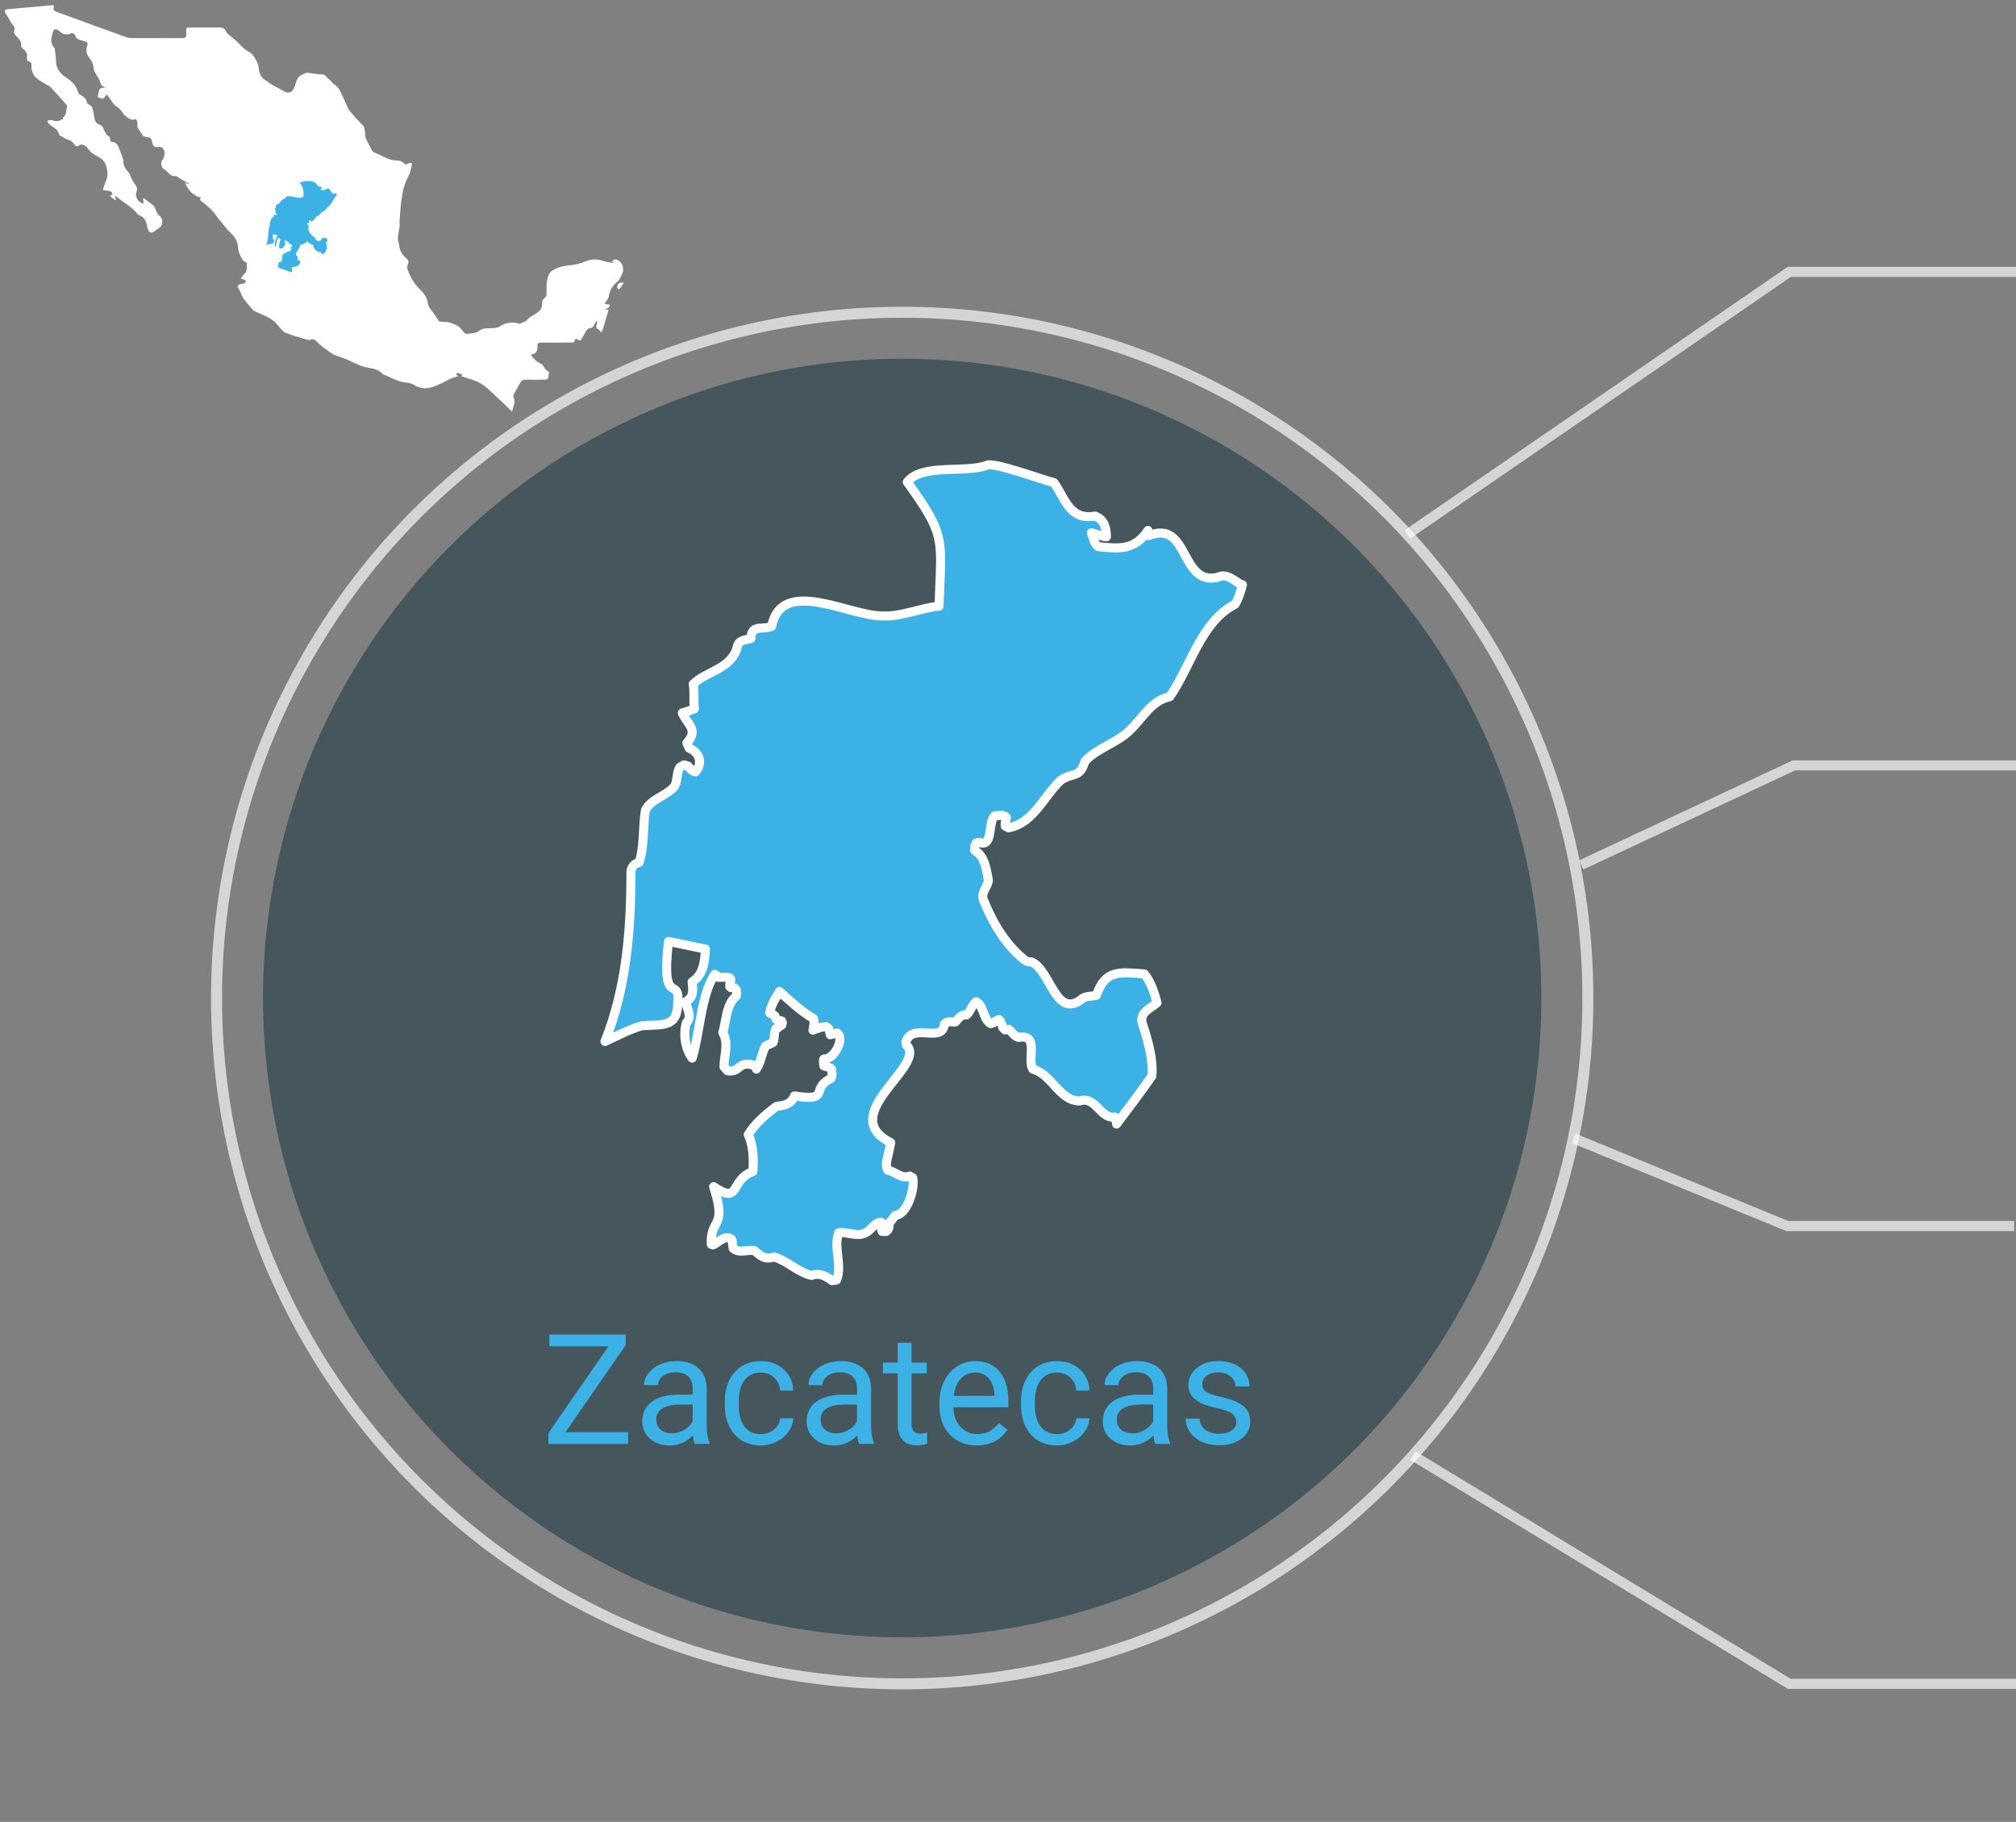 <?xml version="1.0" encoding="UTF-8"?><svg id="estados" xmlns="http://www.w3.org/2000/svg" viewBox="0 0 306.04 276.52"><rect x="0" y="0" width="306.04" height="276.52" fill="#808080" stroke="none"/><defs><style>.cls-1{stroke-width:1.53px;}.cls-1,.cls-2,.cls-3{stroke:#fff;}.cls-1,.cls-3{fill:none;opacity:.67;stroke-miterlimit:10;}.cls-4{fill:#fff;}.cls-4,.cls-5,.cls-6{stroke-width:0px;}.cls-5,.cls-2{fill:#3bb1e6;}.cls-6{fill:#0a2f3a;opacity:.5;}.cls-2{stroke-linecap:round;stroke-linejoin:round;stroke-width:1.37px;}.cls-3{stroke-width:1.67px;}</style></defs><g id="zac-icono"><circle class="cls-6" cx="136.96" cy="151.48" r="97.03"/><circle class="cls-3" cx="136.96" cy="151.48" r="104.09"/><path class="cls-5" d="m85.84,217.37h9.51v1.79h-12.1v-1.64l9.11-13.18h-8.96v-1.79h11.58v1.6l-9.14,13.23Z"/><path class="cls-5" d="m105.48,219.16c-.12-.24-.22-.68-.3-1.3-.98,1.02-2.15,1.53-3.51,1.53-1.22,0-2.22-.34-3-1.03-.78-.69-1.17-1.56-1.17-2.62,0-1.29.49-2.28,1.47-3,.98-.71,2.35-1.07,4.13-1.07h2.05v-.97c0-.74-.22-1.33-.66-1.76-.44-.44-1.09-.66-1.95-.66-.75,0-1.38.19-1.89.57-.51.38-.76.84-.76,1.38h-2.12c0-.62.22-1.21.66-1.79.44-.57,1.03-1.03,1.78-1.36s1.57-.5,2.47-.5c1.42,0,2.54.36,3.34,1.07.81.71,1.22,1.69,1.26,2.94v5.68c0,1.13.14,2.04.43,2.7v.18h-2.21Zm-3.5-1.61c.66,0,1.29-.17,1.88-.51.59-.34,1.02-.79,1.29-1.34v-2.53h-1.65c-2.59,0-3.88.76-3.88,2.27,0,.66.22,1.18.66,1.55.44.37,1.01.56,1.7.56Z"/><path class="cls-5" d="m115.52,217.66c.75,0,1.41-.23,1.97-.68.56-.46.87-1.03.94-1.71h2c-.04.71-.28,1.38-.73,2.02-.45.64-1.05,1.15-1.8,1.53s-1.54.57-2.38.57c-1.68,0-3.02-.56-4.01-1.68-.99-1.12-1.49-2.66-1.49-4.6v-.35c0-1.2.22-2.27.66-3.21.44-.94,1.07-1.66,1.9-2.18.83-.52,1.8-.78,2.93-.78,1.38,0,2.54.41,3.45,1.24.92.83,1.41,1.91,1.47,3.23h-2c-.06-.8-.36-1.46-.91-1.97-.54-.51-1.22-.77-2.01-.77-1.07,0-1.9.39-2.49,1.16-.59.77-.88,1.89-.88,3.35v.4c0,1.42.29,2.52.88,3.29.59.77,1.42,1.15,2.51,1.15Z"/><path class="cls-5" d="m130.43,219.16c-.12-.24-.22-.68-.3-1.3-.98,1.02-2.15,1.53-3.51,1.53-1.22,0-2.22-.34-3-1.03-.78-.69-1.17-1.56-1.17-2.62,0-1.29.49-2.28,1.47-3,.98-.71,2.35-1.07,4.13-1.07h2.05v-.97c0-.74-.22-1.33-.66-1.76-.44-.44-1.09-.66-1.95-.66-.75,0-1.38.19-1.89.57-.51.38-.76.84-.76,1.38h-2.12c0-.62.22-1.21.66-1.79.44-.57,1.03-1.03,1.78-1.36s1.57-.5,2.47-.5c1.42,0,2.54.36,3.34,1.07.81.71,1.22,1.69,1.26,2.94v5.68c0,1.13.14,2.04.43,2.7v.18h-2.21Zm-3.5-1.61c.66,0,1.29-.17,1.88-.51.59-.34,1.02-.79,1.29-1.34v-2.53h-1.65c-2.59,0-3.88.76-3.88,2.27,0,.66.22,1.18.66,1.55.44.37,1.01.56,1.7.56Z"/><path class="cls-5" d="m138.38,203.82v2.99h2.31v1.63h-2.31v7.67c0,.5.1.87.31,1.11s.56.37,1.05.37c.24,0,.58-.05,1-.14v1.7c-.56.15-1.1.23-1.62.23-.94,0-1.65-.29-2.13-.86-.48-.57-.72-1.38-.72-2.43v-7.66h-2.25v-1.63h2.25v-2.99h2.11Z"/><path class="cls-5" d="m148.27,219.39c-1.67,0-3.04-.55-4.09-1.65-1.05-1.1-1.57-2.57-1.57-4.41v-.39c0-1.23.23-2.32.7-3.28.47-.96,1.12-1.72,1.96-2.26s1.75-.82,2.73-.82c1.6,0,2.85.53,3.74,1.59s1.34,2.57,1.34,4.54v.88h-8.36c.03,1.22.39,2.2,1.07,2.95.68.75,1.55,1.12,2.6,1.12.75,0,1.38-.15,1.89-.46.52-.3.97-.71,1.36-1.21l1.29,1c-1.03,1.59-2.59,2.39-4.66,2.39Zm-.26-11.07c-.85,0-1.57.31-2.15.93-.58.62-.94,1.49-1.07,2.61h6.18v-.16c-.06-1.07-.35-1.9-.87-2.49s-1.22-.88-2.1-.88Z"/><path class="cls-5" d="m160.48,217.66c.75,0,1.41-.23,1.97-.68.56-.46.87-1.03.94-1.71h2c-.04.71-.28,1.38-.73,2.02-.45.64-1.05,1.15-1.8,1.53s-1.54.57-2.38.57c-1.68,0-3.02-.56-4.01-1.68-.99-1.12-1.49-2.66-1.49-4.6v-.35c0-1.2.22-2.27.66-3.21.44-.94,1.07-1.66,1.9-2.18.83-.52,1.8-.78,2.93-.78,1.38,0,2.54.41,3.45,1.24.92.83,1.41,1.91,1.47,3.23h-2c-.06-.8-.36-1.46-.91-1.97-.54-.51-1.22-.77-2.01-.77-1.07,0-1.9.39-2.49,1.16-.59.77-.88,1.89-.88,3.35v.4c0,1.42.29,2.52.88,3.29.59.77,1.42,1.15,2.51,1.15Z"/><path class="cls-5" d="m175.39,219.16c-.12-.24-.22-.68-.3-1.3-.98,1.02-2.15,1.53-3.51,1.53-1.22,0-2.22-.34-3-1.03-.78-.69-1.17-1.56-1.17-2.62,0-1.29.49-2.28,1.47-3,.98-.71,2.35-1.07,4.13-1.07h2.05v-.97c0-.74-.22-1.33-.66-1.76-.44-.44-1.09-.66-1.95-.66-.75,0-1.38.19-1.89.57-.51.38-.76.84-.76,1.38h-2.12c0-.62.22-1.21.66-1.79.44-.57,1.03-1.03,1.78-1.36s1.57-.5,2.47-.5c1.42,0,2.54.36,3.34,1.07.81.71,1.22,1.69,1.26,2.94v5.68c0,1.13.14,2.04.43,2.7v.18h-2.21Zm-3.5-1.61c.66,0,1.29-.17,1.88-.51.59-.34,1.02-.79,1.29-1.34v-2.53h-1.65c-2.59,0-3.88.76-3.88,2.27,0,.66.22,1.18.66,1.55.44.37,1.01.56,1.7.56Z"/><path class="cls-5" d="m187.67,215.88c0-.57-.22-1.01-.64-1.33-.43-.32-1.18-.59-2.25-.82s-1.92-.5-2.54-.82c-.63-.32-1.09-.7-1.39-1.14-.3-.44-.45-.97-.45-1.57,0-1.01.43-1.87,1.28-2.57.86-.7,1.95-1.05,3.28-1.05,1.4,0,2.54.36,3.41,1.08.87.72,1.31,1.65,1.31,2.77h-2.12c0-.58-.25-1.08-.74-1.5s-1.11-.63-1.85-.63-1.37.17-1.8.5-.65.77-.65,1.31c0,.51.2.89.6,1.15s1.13.51,2.19.74c1.05.24,1.91.52,2.56.84.65.33,1.14.72,1.45,1.18.32.46.47,1.02.47,1.68,0,1.1-.44,1.99-1.32,2.65-.88.67-2.03,1-3.43,1-.99,0-1.86-.18-2.62-.53-.76-.35-1.36-.84-1.79-1.47-.43-.63-.64-1.31-.64-2.04h2.11c.04.71.32,1.27.85,1.68.53.42,1.23.62,2.09.62.8,0,1.44-.16,1.92-.48.48-.32.72-.75.72-1.3Z"/><path id="ZAC" class="cls-2" d="m188.61,88.75c-.24.92-.61,2.18-1.14,2.98-5.14,2.62-6.74,9.51-9.9,14.02-2.84.58-4.12,3.29-6.13,5.17-1.95,1.87-4.93,2.65-6.75,4.64-.78,2.67-1.87,1.58-3.68,2.89-2.56,2.37-4.07,6.46-7.89,7.19l-.53-.26c-.04-.4.1-.93.18-1.31-.49-.53-1.14-.23-1.75-.26-1.11.97-.19,4.91-2.37,4.03l-.44.09c-.21.3-.31.78-.26,1.14,1.62.93,1.75,2.89,2.1,4.56-.14.98-1.14,1.83-.79,2.89,1.44,3.54,3.31,6.8,6.31,9.2.24.21.65.29.96.26,2.91,1.12,3.64,8.55,7.54,5.78.6-.66,1.59-.48,2.37-.7,1.34-3.96,3.64-3.51,7.27-3.24.95,1.07,1.58,3.01,1.93,4.38-.94.84-2.58,1.39-2.28,2.98.81,2.46,1.76,5.53,1.49,8.15-1.54,2.24-3.72,5.1-5.35,7.27-.02-.27-.13-.81-.26-1.05-2.24.33-2.86-3.26-5.35-2.45-3.06,0-4.2-4.05-7.1-4.82-.93-1.57,1.04-5.4-2.19-4.82-.64-.18-.98-.88-1.49-1.23l-.53.09-.35-.35c-.08-.34-.28-1.04-.61-1.23-.23.12-.54.22-.7.44,0,0-.53.18-.53.18-1.2-.7-1.01-2.68-2.19-3.33-.67.48-.86,1.5-1.49,2.02-.79-.17-1.2.57-1.67,1.05-.57.05-1.29-.2-1.67.35-.35,2.99-4.87-.36-5.87,2.72l.09.44c3.32,3.06-10.85,10.56-2.37,14.81-.15.82-.43,2-.61,2.8-.1.39-.07,1.06.18,1.4,1.14.2,2.04,1.38,3.33.88l.44.26c.36,1.57-.79,5.56-2.63,5.7-.35.38-.49.75-.96,1.14.03.46,0,1.05-.44,1.31h-.61l-.09-.26c.08-.19.23-.59.26-.79l-.35-.35c-.83,0-1.39.96-2.02,1.4-1.37,1-2.94.03-4.38.18-.89,2.19.58,4.97-.35,7.19l-.7.09c-.9-.68-1.92-1.25-3.07-.79-2.04-.43-3.69-2.22-5.7-2.8-1.42.44-1.99-.09-2.98-.96-1.06-.21-2.31.48-3.24-.35-.11-.42-.06-1-.26-1.4-.96-.73-1.94.51-2.8.88l-.26-.09c-.19-4.09,2.46-2.26.35-8.76,4.14,2.85,2.41-1.02,5.96-2.28.13-1.84.09-3.91-.7-5.61,1-1.66,2.75-3.16,4.29-4.29,1.19-.15,2.22-.31,2.72-1.58,5.61.87,2.31-1.09,5.52-2.63.27-.41.21-1.03.09-1.49-.29-.25-.79-.33-1.14-.44-.04-.24-.12-.82,0-1.05,1.44.17,3.26-3.01,2.02-3.94-.31.08-.74.18-1.05.26-.04-.29-.16-.69-.26-.96l-.35-.26c-.65-.03-1.41.31-2.02.53.09-.53.3-1.23.09-1.75-1.85-1.09-3.57-2.69-5.17-4.12-.1.12-.23.37-.26.53-.57.68-1.06,1.87-1.23,2.72.23.12.58.28.79.44l.18.53.26.18c.16-.02.47.01.61.09l.09.26-.09.35c-.27.1-.58.49-.88.53-.35.59-.18,1.49-.44,2.1-.27.15-.85.41-1.14.53-.58,1.06-.71,2.52-1.4,3.51-.03-.15-.17-.41-.26-.53-2.56-.87-2.08,1.13-4.12.79l-.53-.61c0-1.72.77-3.53-.18-5.17.5-1.71.52-4.39,2.02-5.52.2-.68.11-1.46-.79-1.31l-.18-.18c-.04-.32.1-.74.18-1.05l-.18-.26c-.55-.17-1.27-.06-1.84-.09-.09-.07-.23-.24-.26-.35l-.18-.09c-2.08,3.03-2.29,9.13-3.42,12.71-1.06-1.38-1.41-3.7-.88-5.35.97-1.05,0-2.15-.09-3.24,1.27-.61,1.08-1.78.96-2.98,1.74-1.11,1.91-3.06,2.02-4.99-1.57-.27-4.04-.87-5.61-1.14-1.19,10.33,1.81,5.02,1.4,9.29,0,3.97-2.5,3.22-5.52,3.51-1.84.56-3.77,1.57-5.52,2.37,3.25-8.12,3.93-16.82,3.94-25.5-.06-.81.42-1.49,1.23-1.66.8-2.17.57-5.56.96-7.89.72-1.66,3.08-2.19,4.29-3.51.7-.84.36-2.17.96-3.07l.61-.35.61.18c.27.33.67.83,1.14.88,1.16-1.32.61-2.96-.96-3.59l-.35-.79c1.81-2,.12-2.76-.7-4.56.46-.12,1.39-.44,1.84-.61-.16-1.22.05-2.59-.18-3.77,2.06-2.01,5.69-2.23,6.66-5.52.2-1.22,1.2-1.13,2.1-1.4.09-2.21,1.71-1.24,3.15-1.84,1.53-7.66,11.85-1.48,16.91-1.58,2.73.13,5.83-1.23,8.5-1.49.33-10.26,1.18-10.52-4.82-18.84,2.27-2.87,8.86-1.29,12.09-2.54.97-.57,9.09,2.43,10.17,2.63,1.71,2.39,2.38,5.78,6.22,5.08,1.42.5,1.74,1.79,1.75,3.15-.75-.05-1.56-.44-2.28-.61.28.66.41,1.71,1.05,2.1,3.23.36,5.56.53,7.54-2.45-.02.21.11.58.09.79,6.22-2.54,4.72,7.69,10.52,6.31,1.3-.71,2.62.6,3.68,1.23h0Z"/><path class="cls-4" d="m94.07,42.29c.23-.43.53-.9.53-1.36,0-.45-.13-.96-.61-1.31-.43-.31-.75-.37-1.12.1.1.03.19.06.29.09,0,.04-.02.08-.02.11-.55-.11-1.12-.15-1.65-.33-.89-.32-1.78-.27-2.58.07-.81.34-1.62.54-2.47.61-.95.09-1.84.3-2.64.83-.21.14-.4.39-.5.63-.4.91-.32,1.89-.33,2.86,0,.2-.06.48-.2.57-.39.26-.52.65-.49,1.05.04.7-.43,1.02-.89,1.36-.32.24-.7.41-1.03.64-.18.13-.31.32-.46.48h0s0,0,0,0c-.34.16-.68.31-1.01.47,0,0,0,0-.01,0,0,0,0,0,0,0-.73-.39-2.31-.19-2.94.35-.13.11-.32.16-.5.21-.88.25-1.86-.18-2.72.52-.42.34-1.14.33-1.73.43-.16.03-.43-.04-.52-.16-.38-.47-.67-.95-1.32-1.22-.49-.2-.93-.43-1.48-.42-.38,0-.76-.07-1.03-.1-.28-.42-.52-.79-.76-1.15-.35-.52-.85-.94-.93-1.61-.1-.86-.61-1.52-1.19-2.07-.91-.88-1.49-1.93-1.91-3.09-.07-.18-.04-.44.03-.63.17-.4.19-.71-.2-1.02-.6-.48-.98-1.11-1.07-1.9-.04-.32-.17-.63-.21-.96-.03-.23.02-.47.05-.7.07-.45.16-.9.22-1.35.03-.23-.04-.47-.02-.7.08-1.06.14-2.12.28-3.16.18-1.28.42-2.54,1.07-3.7.27-.47.36-1.05.51-1.59.04-.13-.02-.29-.03-.43-.17.03-.38.02-.51.11-.26.19-.49.14-.67-.05-.34-.38-.78-.38-1.24-.42-.38-.03-.77-.1-1.12-.25-.65-.26-1.25-.62-1.9-.86-.29-.11-.51-.22-.64-.51-.28-.59-.6-1.15-.88-1.73-.05-.1-.03-.24-.05-.36-.05-.42-.08-.85-.18-1.27-.04-.17-.21-.33-.34-.47-.3-.32-.61-.62-.9-.94-.31-.34-.6-.7-.89-1.05-.1-.12-.22-.23-.28-.36-.25-.53-.46-1.09-.72-1.61-.39-.78-.62-1.66-1.45-2.16-.31-.19-.5-.6-.81-.79-.34-.21-.45-.69-.98-.69-.73-.01-1.46-.16-2.2-.25-.1-.01-.21,0-.3.04-.22.09-.44.18-.64.3-.21.13-.46.27-.57.48-.21.38-.35.8-.47,1.21-.28.99-1.01,1.24-1.83.66-.4-.28-.87-.45-1.3-.69-.27-.15-.52-.32-.78-.49-.15-.1-.28-.25-.44-.33-.75-.36-1.03-1.07-1.1-1.78-.08-.84-.48-1.5-.93-2.12-.27-.38-.82-.54-1.19-.86-.49-.42-.93-.91-1.41-1.35-.25-.23-.53-.43-.78-.65-.23-.21-.53-.4-.66-.67-.22-.47-.54-.64-1.03-.63-1.34,0-2.68,0-4.02,0-1.15,0-1-.11-.99,1,0,.47-.14.62-.61.62-2.54-.02-5.08,0-7.63-.01-.28,0-.57-.03-.83-.12-3.48-1.25-6.95-2.52-10.42-3.79-.74-.27-.74-.28-.59-1.06-.18,0-.34-.01-.5,0-2.16.19-4.31.38-6.47.58-.52.05-.59.19-.36.68.08.17.21.31.3.46.1.17.2.34.3.51.11.19.19.42.34.58.28.31.51.6.35,1.06-.1.31.06.54.29.77.4.42.87.82.75,1.52-.02.09.1.24.19.32.45.4.89.78.68,1.5-.04.15.13.53.22.53.46.03.51.33.49.65-.04.63.18,1.23.52,1.65.42.5,1.09.79,1.65,1.16.24.16.54.26.73.46.82.86,1.61,1.74,2.39,2.63.08.09.11.27.08.39-.14.53-.03,1.15-.53,1.56-.07.05-.06.2-.08.3-.1.02-.22.02-.3.07-.35.26-.72.24-1.11.12-.16-.05-.33-.1-.5-.09-.16,0-.31.09-.47.13.1.16.18.35.31.47.51.5,1.33.7,1.46,1.56,0,.06.1.12.16.16.45.25.88.58,1.36.72.37.11.57.3.78.59.19.27.41.55.82.19.28-.25,1,.05,1.2.38.11.19.28.35.43.52.59.7,1.61.82,2.16,1.64.41.62.65,1.97.33,2.66-.23.49-.36,1.02-.56,1.61.27.04.49.1.71.1.4.01.7.12.75.57-.12.07-.23.14-.39.23.3.24.56.44.81.64.04-.03.08-.06.12-.09-.05-.17-.11-.35-.18-.58.12.06.21.08.27.13,1.03.91,2.32,1.51,3.18,2.64.08.1.23.17.36.22.63.23.88.75,1.03,1.35.07.27.12.55.22.81.2.49.53.55.94.23.25-.19.51-.36.76-.53.63-.43.6-1.45-.03-1.86-.16-.1-.27-.31-.36-.49-.16-.31-.23-.67-.43-.94-.18-.24-.48-.38-.73-.57-.27-.21-.53-.43-.8-.64-.04.02-.08.05-.12.07.03.26.06.53.09.79,0,0,0,0,0,.01,0,0,0,0,0,0-.15-.07-.3-.15-.45-.21-.51-.22-.88-1.05-.66-1.56.2-.46.1-.82-.21-1.2-.23-.28-.39-.62-.56-.95-.14-.27-.19-.6-.39-.82-.44-.5-.85-.97-.79-1.69.01-.13-.02-.28-.07-.41-.19-.52-.39-1.04-.59-1.57-.2-.53-.47-.98-1.14-.99-.09,0-.25-.24-.24-.35.06-.34-.09-.48-.37-.6-.12-.05-.18-.23-.27-.35-.35-.42-.31-1.11-.95-1.31-.53-.17-.72-.58-.8-1.09-.08-.52-.18-1.04-.32-1.55-.04-.14-.24-.22-.37-.34-.15-.13-.4-.24-.42-.39-.12-.74-.73-.98-1.26-1.32-.19-.67-.47-1.24-1-1.77-.62-.6-1.46-.93-1.95-1.67-.27-.4-.47-.77-.48-1.27-.02-.69-.13-1.38-.2-2.07,0-.09-.05-.19-.11-.25-.68-.73-.37-1.56-.2-2.34.11-.49.47-.54.88-.24.25.18.49.41.77.51.25.09.55.08.83.06.15-.01.31-.22.43-.19.18.04.44.18.48.32.18.68.72.73,1.28.88.68.18.71.33.52.89-.23.68.01,1.23.42,1.77.26.35.55.79.55,1.19,0,.85.58,1.37.91,2.03.1.2.12.43.21.63.06.13.16.26.27.35.08.07.2.08.3.12.03.04.05.09.08.13-1.18-.13-.84.8-1.13,1.38.29.11.57.33.79.28.22-.06.37-.38.6-.65.18.24.36.49.56.74.29.38.52.87.91,1.08.48.26.72.64,1.01,1.04.2.28.48.51.77.72.19.14.43.19.65.28.18-.07.42-.14.55-.05.13.08.18.33.21.51.03.21-.06.46.02.64.13.32.39.58.54.89.18.37.47.63.86.63.63-.01.75.35.84.85.09.51.39.74.91.65.51-.1.76.23.9.55.12.26.03.64-.03.95-.04.2-.21.38-.32.57-.2.35-.09.98.21,1.21.2.16.43.28.6.47.35.4.72.74,1.31.67.07,0,.14.05.21.09.25.15.5.32.75.47.33.19.66.37.99.56-.02.04-.05.08-.07.12-.16-.1-.31-.19-.51-.31.35,1.03,1.37,2.23,2.46,2.29-.36.38-.03.53.2.71.21.17.42.32.62.49.33.3.68.59.97.93.34.39.64.83.96,1.25.09.12.2.24.3.35.5.59.94,1.24,1.51,1.75.69.61.99,1.32,1.06,2.2.03.33.12.67.25.97.25.55.49,1.13,1.1,1.28-.02.28-.07.48-.04.68.05.39-.05.68-.34.96-.21.2-.35.47-.57.77.24.06.37.07.47.13.13.07.24.18.36.28-.1.1-.18.24-.3.3-.17.07-.36.07-.55.12-.48.12-.56.37-.27.77.09.12.15.27.22.4.15.32.25.67.45.95.31.46.68.88,1.04,1.3.21.24.41.53.67.67.95.49,2,.8,2.86,1.47.46.36.8.88,1.21,1.31.18.19.38.41.62.51.56.23,1.14.41,1.72.59.58.18,1.17.34,1.75.5.08.02.2.03.27,0,.48-.28.78.02,1.09.32.25.24.5.5.78.71.48.36.97.7,1.46,1.04.14.1.29.18.45.24.57.21,1.15.39,1.72.62.56.23,1.09.52,1.64.76.33.15.67.28,1.02.38.98.28,2.08.21,2.84,1.08.1.12.3.15.46.22.56.25,1.12.51,1.69.75.25.1.52.16.78.23.6.16,1.25.1,1.83.47.77.49,1.66.65,2.55.41.62-.17,1.22-.46,1.82-.72.37-.17.72-.4,1.08-.58.23-.11.49-.18.74-.26.16-.05.32-.1.57-.18-.19-.13-.28-.2-.4-.28.13-.1.24-.18.27-.2.32.1.56.18.78.25-.05.05-.14.15-.22.24.65.21,1.27.42,1.9.62,1.64.53,2.69,1.86,3.91,2.94.65.57,1.24,1.2,1.86,1.8.03-.02.08-.03.08-.05.08-.69.57-1.32.2-2.07-.07-.14-.03-.4.06-.56.3-.57.65-1.1.94-1.67.18-.35.41-.49.81-.48,1,.02,2,.02,2.99,0,.16,0,.41-.11.44-.23.09-.31.09-.65.13-.97,0-.01-.05-.04-.07-.05-.42-.14-.6-.48-.8-.84-.08-.15-.25-.3-.41-.36-.66-.28-1.07-.81-1.53-1.34q1.06-.08,1.07-1.14s0-.06,0-.09c-.07-.48.15-.61.61-.61,1.5.02,2.99.01,4.49,0,.22,0,.47.06.54-.29.06-.31.29-.31.49-.15.25.19.44.12.57-.12.23-.39.45-.79.67-1.19-.12.15-.25.29-.36.44.11-.15.24-.29.36-.44,0,0,0,0,0,0,0,0,.01-.01.01-.02h0s0,0,0,0c.14-.14.3-.41.43-.4.47.02.66-.25.83-.6.08-.17.2-.32.31-.48.04.02.08.03.12.05-.03.17-.04.35-.1.51-.11.27-.1.47.18.62.12.07.23.17.33.26.02.02.04.04.06.06h0c.13.4.24.1.28-.03.16-.43.29-.88.42-1.32.19-.62.36-1.24.56-1.91h-.59c.35-.24.82-.23.74-.74-.28-.05-.57-.1-.78-.14.25-.43.61-.78.66-1.17.1-.83.51-1.45,1.08-2,.2-.2.45-.37.58-.61Z"/><path class="cls-4" d="m93.71,43.65c0,.08.05.2.12.23.06.03.2,0,.24-.06.21-.27.4-.56.64-.91-.7-.1-1.06.21-1,.74Z"/><path id="MEX2713" class="cls-5" d="m51.18,29.5c-.51.59-.88,1.58-1.51,2.02-.3.54-1,.67-1.27,1.19-.55.03-.67.97-1.24.89,0-.04.01-.1.02-.15-.32-.19-.23.3-.36.44-.2-.07-.24.13-.07.21.23.26-.02.56.08.82.17.44.44.87.88,1.05.31.48.41.8,1,.5.11-.4.45-.41.81-.36.25.33.23.47-.04.74.3.71.1,1.27-.43,1.8,0-.13-.07-.12-.18-.13-.13-.15-.28-.34-.5-.25-.43-.25-.83-.54-.8-1.06-.1-.05-.26,0-.31-.14-.18-.04-.1-.07-.21-.2-.05.02-.09.06-.14.07-.13-.08-.11-.3-.24-.37-.08.05-.1.17-.17.23-.13.04-.23.12-.37.16-.03.29-.42.04-.59.2.17.59-1.18,1.32-.32,1.81-.01.15-.12.33-.05.47.11,0,.19.13.31.11.34.06-.07.65-.24.73-.1.05-.02.24-.18.21-.02-.03.02-.08.02-.12-.11-.13-.23.15-.35.16-.13.06-.27-.05-.4-.02-.1.24.07.56-.04.8-.45-.05-.86-.34-1.3-.42-.13-.2-.49.08-.48-.27-.12-.1-.23.11-.34.09.03-.37.22-.6.04-.98.44.36.85-.51.59-.88.16-.25.41-.49.7-.53.14-.27.54.06.59-.36.17-.05.21-.25,0-.27,0-.03-.01-.09,0-.12.2.03.44-.55.11-.41,0-.19-.18-.13-.29-.08.09-.32-.41-.42-.57-.66-.06.11-.15.24-.17.36.08.02.09.09.14.13.14-.01.05.12-.03.14-.05.12,0,.27-.18.29-.06.12-.08.28-.16.39-.01-.1-.15-.06-.22-.09-.53.5-.32-.84-.2-1.1.08-.03.13-.19,0-.2-.11,0,0-.13-.05-.17-.09-.03-.2.02-.25-.06-.23.34-.26,1.02-.38,1.42-.28-.43.01-.89,0-1.29.19-.12.21-.34.23-.56-.18-.03-.45-.1-.63-.13-.03.34-.07.71.18.94.03.72-.83.38-1.25.75.51-.93.22-2.18.58-3.04.07-.57.07-1.03.63-1.33.03-.27.08-.42.33-.21.2-.25-.05-.31-.15-.49.2-.22.01-.31-.08-.51.05-.01.16-.05.21-.07-.14-.76.35-.42.64-.89.11-.16.11-.29.32-.3,0-.28.28-.09.38-.25.43-.94,1.99.27,2.81-.29.11-.81,0-1.49-.54-2.11.65-.39,2.37-.47,2.69.39.21.31.73.03.69.54-.08,0-.17-.05-.25-.07.1.46.79.27.96-.04,0,.02.01.06,0,.09.66-.29.55.87,1.18.71.14-.08.29.07.41.14h0Z"/><polyline class="cls-1" points="213.65 81.11 271.63 41.26 306.09 41.26"/><polyline class="cls-1" points="214.5 220.93 271.63 255.57 306.09 255.57"/><polyline class="cls-1" points="240.03 131.28 272.32 116.17 306.78 116.17"/><polyline class="cls-1" points="238.87 172.76 271.31 186.08 305.77 186.08"/></g></svg>